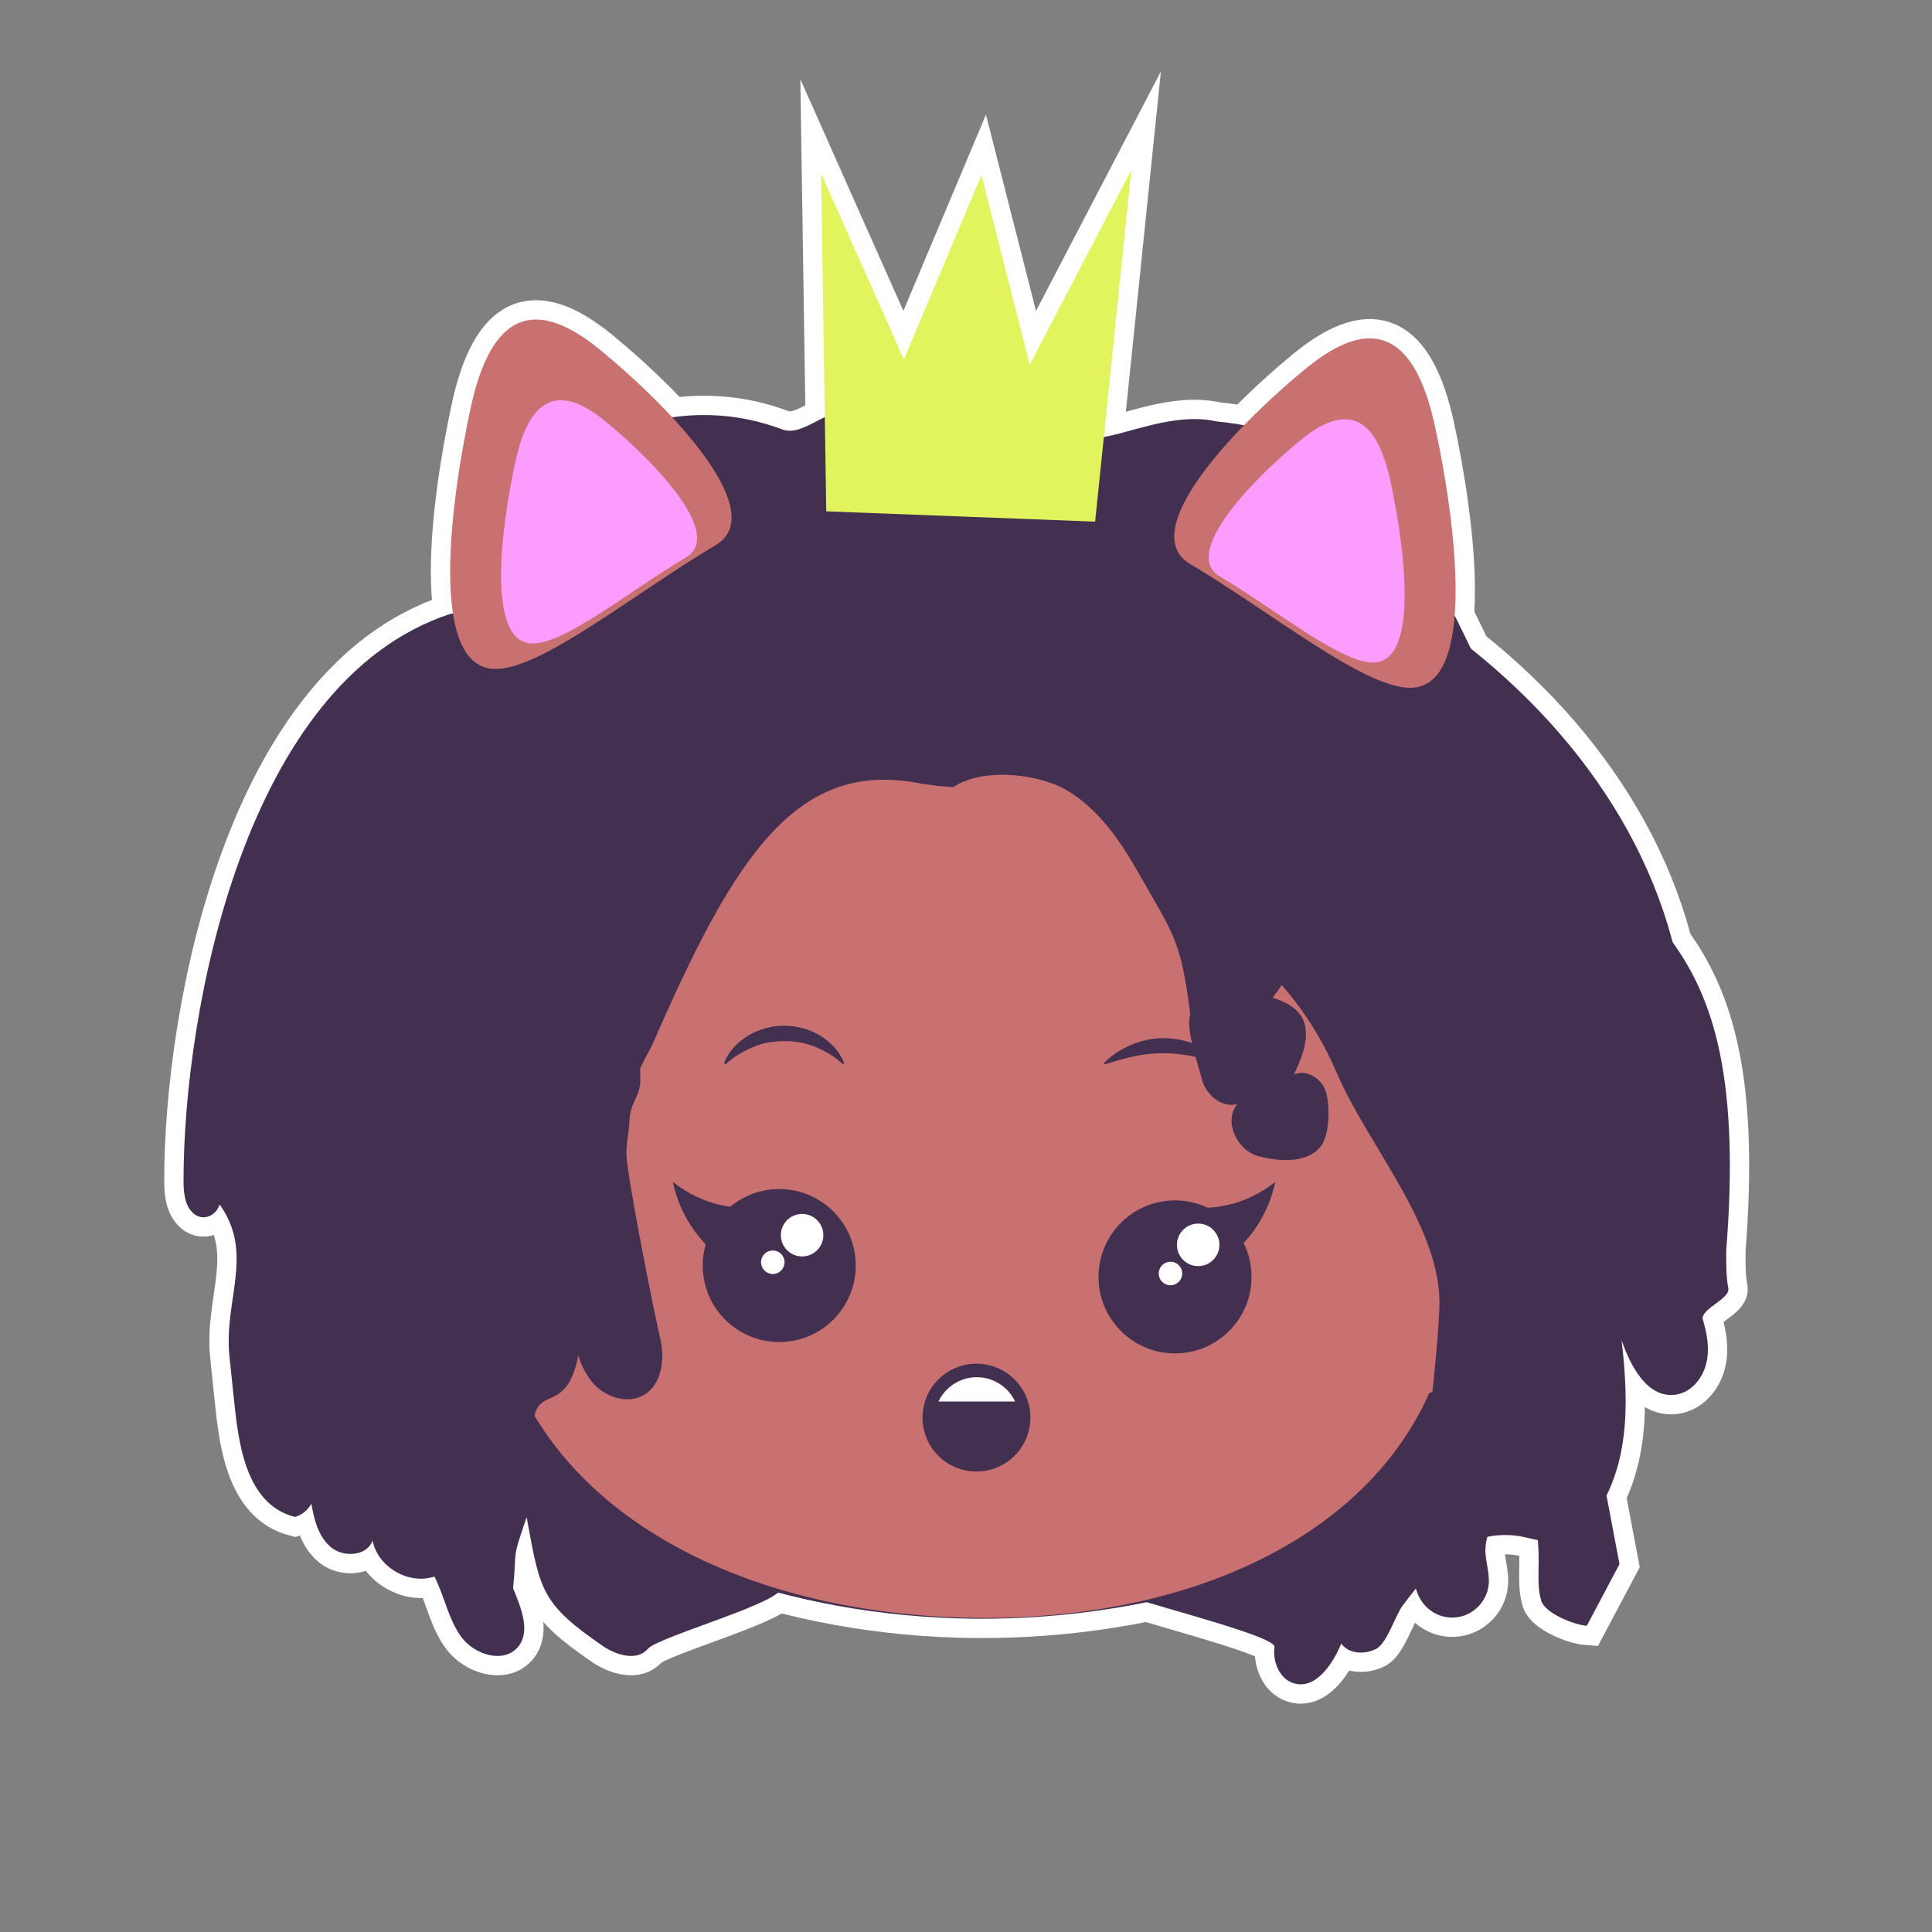 <?xml version="1.0" encoding="utf-8"?>
<!-- Generator: Adobe Illustrator 21.1.0, SVG Export Plug-In . SVG Version: 6.00 Build 0)  -->
<svg version="1.1" id="Layer_1" xmlns="http://www.w3.org/2000/svg" xmlns:xlink="http://www.w3.org/1999/xlink" x="0px" y="0px"
	 viewBox="0 0 1200 1200" style="enable-background:new 0 0 1200 1200;" xml:space="preserve">
<rect x="0" y="0" width="1200" height="1200" fill="#808080" stroke="none"/>
<style type="text/css">
	.st0{fill:#433051;stroke:#FFFFFF;stroke-width:24;stroke-miterlimit:10;}
	.st1{fill:none;stroke:#FFFFFF;stroke-width:24;}
	.st2{fill:#C97171;stroke:#FFFFFF;stroke-width:24;stroke-miterlimit:10;}
	.st3{fill:#FC9CFF;stroke:#FFFFFF;stroke-width:24;stroke-miterlimit:10;}
	.st4{fill:#E2F45D;stroke:#FFFFFF;stroke-width:24;stroke-miterlimit:10;}
	.st5{fill:#433051;}
	.st6{fill:none;stroke:#FFFFFF;stroke-width:21.19;}
	.st7{fill:#C97171;}
	.st8{fill:#FC9CFF;}
	.st9{fill:#E2F45D;}
	.st10{fill:#FFFFFF;}
</style>
<g id="Layer_2_1_">
	<path class="st0" d="M184.4,638.4c5.8-195.7,199-348.8,431.5-341.9s437.7,171.1,432,366.8c-5.8,195.6-220.4,348.8-453,341.9
		C362.4,998.3,178.6,834,184.4,638.4z"/>
	
		<ellipse transform="matrix(2.948668e-02 -1 1 2.948668e-02 -453.79 1064.54)" class="st1" cx="321.3" cy="766" rx="83.6" ry="73.8"/>
	
		<ellipse transform="matrix(2.948668e-02 -1 1 2.948668e-02 70.813 1637.95)" class="st1" cx="878.9" cy="782.5" rx="83.6" ry="73.8"/>
	
		<ellipse transform="matrix(2.948668e-02 -1 1 2.948668e-02 -316.557 1246.568)" class="st1" cx="483.7" cy="786.3" rx="47.5" ry="47.5"/>
	
		<ellipse transform="matrix(2.948668e-02 -1 1 2.948668e-02 -85.186 1499.217)" class="st1" cx="729.5" cy="793.5" rx="47.5" ry="47.5"/>
	<path class="st1" d="M552,851c3.5,27.7,27.5,48,54,47c24-0.9,45-19.1,49.6-43.9"/>
	<path class="st0" d="M569.5,288.6c17.8-9,32.2-23.3,49-34.1c16.8-10.7,17.1,25.5,35.2,33.9c4.5,2.1,8.7,5.1,13.6,6
		c5.6,1,8.8-21.7,14.5-22.4c18.7-2.1,47.5-16.3,74.1-10.2c129.2,11.9,149.4,147,203.9,231.5s128.5,80,112.4,283.3
		c0,7.8-0.2,15.8,1.3,23.6c1.3,6.6-17.8,13-15.8,19.5c2.7,9.1,4.4,18.7,1.9,27.9s-9.6,17.5-19.1,18.7c-17.1,2.2-27.8-17.6-33.3-33.9
		c4.7,40.3,5.2,80.7-19.5,112.8c-4.1,5.2-20.9,10.6-27.5,11.5c-4.4,0.5-8.8-1-13.1-1.9c-10.6-2.4-21.6-1.6-31.7,2.2
		c-18.8,7.3-32,24.1-44.2,40.3c-4.7,6.3-9.6,23.5-16.7,27c-7.1,3.5-16.8,3-21.4-3.4c-5.5,13.1-16.1,28.7-29.6,24.6
		c-8.8-2.7-13.1-13.4-11.9-22.5s-132.9-38.7-128.4-46.7c27.8-50.4,171.5-99.4,174.2-157c3.7-80.6,3.6-166.8-40-234.6
		C757.8,523.1,689,487.5,623,455.8c-14.8-7.1-29.9-14.3-41.4-25.9c-11.6-11.6-19.2-28.5-15.2-44.4"/>
	<path class="st0" d="M596.6,310.8c-1.2-16.9-6.4-33.3-15.1-47.9c-6.3-10.5-15.3-20.3-27.3-22.7s-26.3,6.3-25.8,18.4
		c-13.2-8.5-28.4,13.6-42.9,8c-71.7-26.9-133.3,15.5-145.6,25.2c-26.6,20.9,44.9,29.7,25.6,57.4c-7,10-9.9,22.3-16.3,32.6
		c-7,11-31.3-13.2-41.7-5.2l-27.8,4.7C151.9,423.1,114,628.5,114,733.1c0,7.5,0.6,15.8,6.3,20.7c6.1,5.1,14.2,1,16.1-5.7
		c21.8,30.5,2.5,59.2,6.1,94.2l2.6,24.9c2.7,25.6,6.2,67,38.1,75c4.4-1.3,8-4.2,10.2-8.2c1.7,10.1,4.5,20.8,12.4,27.2
		s22.4,5.2,25.6-4.4c3.1,16.5,22.6,27.8,38.4,22.4c6.3,12.2,8.6,26.4,16.7,37.5c8.1,11.1,26.3,16.8,35.2,6.3
		c8.2-9.9,1.8-24.6-3-36.5c2.6-26.3-1.3-15.7,8.4-44.1c8.4,45.8,9,53.6,47.4,80c8.5,5.8,21.3,9.5,27.9,1.7
		c6.5-7.6,87.2-29.8,82.5-38.5c-27.4-51.4-124.4-99.3-118.1-157.2c3.5-31.3,12.1-62.3,10.8-93.8c-2.7-62.4-43.3-115.9-82.3-164.7
		c70.2-34.3,126.8-90.5,185.9-141.8c10.7-9.2,22.4-18.7,36.4-20c10.7-1,21.2,3,31.8,5.2c23.9,5,48.7,1.1,69.9-10.9"/>
	<path class="st2" d="M904.1,791.6c-4.2,140.3-141.6,218-306.9,213.1s-296-90.5-291.9-230.9s145.1-315.2,310.4-310.4
		C781.1,468.2,908.3,651.2,904.1,791.6z"/>
	
		<ellipse transform="matrix(2.948668e-02 -1 1 2.948668e-02 -453.79 1064.54)" class="st2" cx="321.3" cy="766" rx="83.6" ry="73.8"/>
	
		<ellipse transform="matrix(2.948668e-02 -1 1 2.948668e-02 70.813 1637.95)" class="st2" cx="878.9" cy="782.5" rx="83.6" ry="73.8"/>
	
		<ellipse transform="matrix(2.948668e-02 -1 1 2.948668e-02 -316.557 1246.568)" class="st0" cx="483.7" cy="786.3" rx="47.5" ry="47.5"/>
	
		<ellipse transform="matrix(2.948668e-02 -1 1 2.948668e-02 -85.186 1499.217)" class="st0" cx="729.5" cy="793.5" rx="47.5" ry="47.5"/>
	<path class="st2" d="M444.5,338.6c-50.6,30-108.3,77.4-137.1,76.9c-41.6-0.7-27.5-104.5-15.1-162s38.5-70.5,80.2-36.4
		C419.4,255.6,478,318.7,444.5,338.6z"/>
	<path class="st3" d="M426.1,346.2c-35.2,20.9-75.4,53.9-95.5,53.5c-28.9-0.5-19.2-72.8-10.5-112.8c8.6-40,26.8-49.1,55.8-25.3
		C408.7,288.5,449.4,332.4,426.1,346.2z"/>
	<path class="st2" d="M739.2,350.3c50.6,30,108.3,77.4,137.1,76.9c41.6-0.7,27.5-104.5,15.1-162s-38.5-70.5-80.2-36.4
		C764.3,267.4,705.8,330.5,739.2,350.3z"/>
	<path class="st3" d="M757.6,358c35.2,20.9,75.4,53.9,95.5,53.5c28.9-0.5,19.2-72.8,10.5-112.8s-26.8-49.1-55.8-25.3
		C775.1,300.3,734.3,344.2,757.6,358z"/>
	<path class="st0" d="M1005.9,971.5l-17.8-94.1l-1.3-20.3c-1.2-18-2.4-36.1-3.7-54.1c-2-25.2-4.7-50.3-9.7-75.1
		c-11.8-59-37.3-116.2-78.6-160c-39.6-42.1-94.7-70.9-152.3-73.9l-222-142.4C367.4,418.2,243,548.4,183.7,704.5
		c-3.6,9.4-7,19.7-4.5,29.4s13.4,18,22.6,13.9c-1.6,21.7,1,43.6,7.5,64.4c4.4,13.9,16.5,30.1,30,24.5c-1.3,14.7,1.4,29.3,7.8,42.5
		c3.3,6.7,8.1,13.4,15.2,15.5s16.5-2.5,16.5-10c1.5,13.7,6.2,28.2,17.6,36.1c11.4,7.9,30.2,5,34.9-7.9c1.8-5.2,1.2-10.9,0.6-16.4
		c-4.4-43.3,19.1-12,27.3-54.7c1.8,6.4,5,12.4,9.3,17.5c7.8,8.7,21.4,13,31.5,7.1c11.5-6.9,13.1-23,9.9-36s-20.6-100.2-20.8-113.5
		c-0.1-7.1,1.6-14,1.9-21c0.5-12.6,7.3-14.3,6.7-27c-0.1-1.9-0.1-3.7,0-5.6c2.4-4.8,4.8-9.5,7.4-14.2
		c51.8-119.4,90.4-177.9,167.4-162.3c12.3,1.5,5.6,1.2,19.7,2.1c17.8-12.2,53.2-8.7,71.5,2.6c18.3,11.2,31.3,29.6,42,48.2
		c23.3,41,27.7,43.5,33.6,90.3c-3,9.5,4.8,30.4,7.2,40.2c2.4,9.7,12.3,18.3,22,15.5c-8.7,10.7-0.3,28.8,13.1,32.4
		c13.4,3.6,30.8,4.6,39.1-6.5c5.1-7,5.4-24.5,3-33s-12.1-14.8-20-11.2c4.3-9.3,8.7-19.3,7.1-29.3c-1.7-10.9-11.6-15.6-20.3-18.4
		c2.4-3.5,5.6-7.2,7.4-11c2.4-5.1,2.7-11.7-0.9-16.1c-1.2-1.4-2.7-2.6-3.5-4.2c-1.7-3-1.1-6.7-0.5-10.2c0.1-1-42.6-1.9-42.5-2.9
		c35.8,19.2,63.5,53,79.6,90.7c19.6,46,66.4,97.3,63.9,147.2s-11.1,99.4-15.6,149.2c-1.1,12-1.5,25.4,6.4,34.5
		c8.4,9.5,22.7,10.5,32.2,2.1c4.4-3.9,7.2-9.3,7.7-15.2c0.6-7.7-2.6-15.3-2-22.9c0.4-6.1,3.1-11.8,4.4-17.8
		c4.5-21.4-9.1-45.1,0.5-64.8c18.4,27.1,28.3,59.2,28.1,92.1c-0.1,8-0.7,16.2,1.6,23.9c2.4,7.7,20.2,14.9,28.3,15.5L1005.9,971.5z"
		/>
	<polygon class="st4" points="513.2,317.6 680.2,324 702.7,105.5 639.6,226.5 609.6,108.8 561.4,223.3 510,107.7 	"/>
</g>
<g id="Layer_2">
	<path class="st5" d="M184.4,638.4c5.8-195.7,199-348.8,431.5-341.9s437.7,171.1,432,366.8c-5.8,195.6-220.4,348.8-453,341.9
		C362.4,998.3,178.6,834,184.4,638.4z"/>
	
		<ellipse transform="matrix(2.948668e-02 -1 1 2.948668e-02 -453.79 1064.54)" class="st6" cx="321.3" cy="766" rx="83.6" ry="73.8"/>
	
		<ellipse transform="matrix(2.948668e-02 -1 1 2.948668e-02 70.813 1637.95)" class="st6" cx="878.9" cy="782.5" rx="83.6" ry="73.8"/>
	
		<ellipse transform="matrix(2.948668e-02 -1 1 2.948668e-02 -316.557 1246.568)" class="st6" cx="483.7" cy="786.3" rx="47.5" ry="47.5"/>
	
		<ellipse transform="matrix(2.948668e-02 -1 1 2.948668e-02 -85.186 1499.217)" class="st6" cx="729.5" cy="793.5" rx="47.5" ry="47.5"/>
	<path class="st6" d="M552,851c3.5,27.7,27.5,48,54,47c24-0.9,45-19.1,49.6-43.9"/>
	<path class="st5" d="M569.5,288.6c17.8-9,32.2-23.3,49-34.1c16.8-10.7,17.1,25.5,35.2,33.9c4.5,2.1,8.7,5.1,13.6,6
		c5.6,1,8.8-21.7,14.5-22.4c18.7-2.1,47.5-16.3,74.1-10.2c129.2,11.9,149.4,147,203.9,231.5s128.5,80,112.4,283.3
		c0,7.8-0.2,15.8,1.3,23.6c1.3,6.6-17.8,13-15.8,19.5c2.7,9.1,4.4,18.7,1.9,27.9s-9.6,17.5-19.1,18.7c-17.1,2.2-27.8-17.6-33.3-33.9
		c4.7,40.3,5.2,80.7-19.5,112.8c-4.1,5.2-20.9,10.6-27.5,11.5c-4.4,0.5-8.8-1-13.1-1.9c-10.6-2.4-21.6-1.6-31.7,2.2
		c-18.8,7.3-32,24.1-44.2,40.3c-4.7,6.3-9.6,23.5-16.7,27c-7.1,3.5-16.8,3-21.4-3.4c-5.5,13.1-16.1,28.7-29.6,24.6
		c-8.8-2.7-13.1-13.4-11.9-22.5s-132.9-38.7-128.4-46.7c27.8-50.4,171.5-99.4,174.2-157c3.7-80.6,3.6-166.8-40-234.6
		C757.8,523.1,689,487.5,623,455.8c-14.8-7.1-29.9-14.3-41.4-25.9c-11.6-11.6-19.2-28.5-15.2-44.4"/>
	<path class="st5" d="M596.6,310.8c-1.2-16.9-6.4-33.3-15.1-47.9c-6.3-10.5-15.3-20.3-27.3-22.7s-26.3,6.3-25.8,18.4
		c-13.2-8.5-28.4,13.6-42.9,8c-71.7-26.9-133.3,15.5-145.6,25.2c-26.6,20.9,44.9,29.7,25.6,57.4c-7,10-9.9,22.3-16.3,32.6
		c-7,11-31.3-13.2-41.7-5.2l-27.8,4.7C151.9,423.1,114,628.5,114,733.1c0,7.5,0.6,15.8,6.3,20.7c6.1,5.1,14.2,1,16.1-5.7
		c21.8,30.5,2.5,59.2,6.1,94.2l2.6,24.9c2.7,25.6,6.2,67,38.1,75c4.4-1.3,8-4.2,10.2-8.2c1.7,10.1,4.5,20.8,12.4,27.2
		s22.4,5.2,25.6-4.4c3.1,16.5,22.6,27.8,38.4,22.4c6.3,12.2,8.6,26.4,16.7,37.5c8.1,11.1,26.3,16.8,35.2,6.3
		c8.2-9.9,1.8-24.6-3-36.5c2.6-26.3-1.3-15.7,8.4-44.1c8.4,45.8,9,53.6,47.4,80c8.5,5.8,21.3,9.5,27.9,1.7
		c6.5-7.6,87.2-29.8,82.5-38.5c-27.4-51.4-124.4-99.3-118.1-157.2c3.5-31.3,12.1-62.3,10.8-93.8c-2.7-62.4-43.3-115.9-82.3-164.7
		c70.2-34.3,126.8-90.5,185.9-141.8c10.7-9.2,22.4-18.7,36.4-20c10.7-1,21.2,3,31.8,5.2c23.9,5,48.7,1.1,69.9-10.9"/>
	<path class="st7" d="M904.1,791.6c-4.2,140.3-141.6,218-306.9,213.1s-296-90.5-291.9-230.9s145.1-315.2,310.4-310.4
		C781.1,468.2,908.3,651.2,904.1,791.6z"/>
	
		<ellipse transform="matrix(2.948668e-02 -1 1 2.948668e-02 -453.79 1064.54)" class="st7" cx="321.3" cy="766" rx="83.6" ry="73.8"/>
	
		<ellipse transform="matrix(2.948668e-02 -1 1 2.948668e-02 70.813 1637.95)" class="st7" cx="878.9" cy="782.5" rx="83.6" ry="73.8"/>
	
		<ellipse transform="matrix(2.948668e-02 -1 1 2.948668e-02 -316.557 1246.568)" class="st5" cx="483.7" cy="786.3" rx="47.5" ry="47.5"/>
	
		<ellipse transform="matrix(2.948668e-02 -1 1 2.948668e-02 -85.186 1499.217)" class="st5" cx="729.5" cy="793.5" rx="47.5" ry="47.5"/>
	<path class="st7" d="M444.5,338.6c-50.6,30-108.3,77.4-137.1,76.9c-41.6-0.7-27.5-104.5-15.1-162s38.5-70.5,80.2-36.4
		C419.4,255.6,478,318.7,444.5,338.6z"/>
	<path class="st8" d="M426.1,346.2c-35.2,20.9-75.4,53.9-95.5,53.5c-28.9-0.5-19.2-72.8-10.5-112.8c8.6-40,26.8-49.1,55.8-25.3
		C408.7,288.5,449.4,332.4,426.1,346.2z"/>
	<path class="st7" d="M739.2,350.3c50.6,30,108.3,77.4,137.1,76.9c41.6-0.7,27.5-104.5,15.1-162s-38.5-70.5-80.2-36.4
		C764.3,267.4,705.8,330.5,739.2,350.3z"/>
	<path class="st8" d="M757.6,358c35.2,20.9,75.4,53.9,95.5,53.5c28.9-0.5,19.2-72.8,10.5-112.8s-26.8-49.1-55.8-25.3
		C775.1,300.3,734.3,344.2,757.6,358z"/>
	<path class="st5" d="M1005.9,971.5l-17.8-94.1l-1.3-20.3c-1.2-18-2.4-36.1-3.7-54.1c-2-25.2-4.7-50.3-9.7-75.1
		c-11.8-59-37.3-116.2-78.6-160c-39.6-42.1-94.7-70.9-152.3-73.9l-222-142.4C367.4,418.2,243,548.4,183.7,704.5
		c-3.6,9.4-7,19.7-4.5,29.4s13.4,18,22.6,13.9c-1.6,21.7,1,43.6,7.5,64.4c4.4,13.9,16.5,30.1,30,24.5c-1.3,14.7,1.4,29.3,7.8,42.5
		c3.3,6.7,8.1,13.4,15.2,15.5s16.5-2.5,16.5-10c1.5,13.7,6.2,28.2,17.6,36.1c11.4,7.9,30.2,5,34.9-7.9c1.8-5.2,1.2-10.9,0.6-16.4
		c-4.4-43.3,19.1-12,27.3-54.7c1.8,6.4,5,12.4,9.3,17.5c7.8,8.7,21.4,13,31.5,7.1c11.5-6.9,13.1-23,9.9-36s-20.6-100.2-20.8-113.5
		c-0.1-7.1,1.6-14,1.9-21c0.5-12.6,7.3-14.3,6.7-27c-0.1-1.9-0.1-3.7,0-5.6c2.4-4.8,4.8-9.5,7.4-14.2
		c51.8-119.4,90.4-177.9,167.4-162.3c12.3,1.5,5.6,1.2,19.7,2.1c17.8-12.2,53.2-8.7,71.5,2.6c18.3,11.2,31.3,29.6,42,48.2
		c23.3,41,27.7,43.5,33.6,90.3c-3,9.5,4.8,30.4,7.2,40.2c2.4,9.7,12.3,18.3,22,15.5c-8.7,10.7-0.3,28.8,13.1,32.4
		c13.4,3.6,30.8,4.6,39.1-6.5c5.1-7,5.4-24.5,3-33s-12.1-14.8-20-11.2c4.3-9.3,8.7-19.3,7.1-29.3c-1.7-10.9-11.6-15.6-20.3-18.4
		c2.4-3.5,5.6-7.2,7.4-11c2.4-5.1,2.7-11.7-0.9-16.1c-1.2-1.4-2.7-2.6-3.5-4.2c-1.7-3-1.1-6.7-0.5-10.2c0.1-1-42.6-1.9-42.5-2.9
		c35.8,19.2,63.5,53,79.6,90.7c19.6,46,66.4,97.3,63.9,147.2s-11.1,99.4-15.6,149.2c-1.1,12-1.5,25.4,6.4,34.5
		c8.4,9.5,22.7,10.5,32.2,2.1c4.4-3.9,7.2-9.3,7.7-15.2c0.6-7.7-2.6-15.3-2-22.9c0.4-6.1,3.1-11.8,4.4-17.8
		c4.5-21.4-9.1-45.1,0.5-64.8c18.4,27.1,28.3,59.2,28.1,92.1c-0.1,8-0.7,16.2,1.6,23.9c2.4,7.7,20.2,14.9,28.3,15.5L1005.9,971.5z"
		/>
	<polygon class="st9" points="513.2,317.6 680.2,324 702.7,105.5 639.6,226.5 609.6,108.8 561.4,223.3 510,107.7 	"/>
</g>
<title>Artboard 85</title>
<g>
	<path class="st5" d="M449.7,660.5c0.3-1,0.7-1.8,1.1-2.7s1-1.6,1.4-2.5c1-1.6,2.1-3.1,3.4-4.6c2.6-2.9,5.6-5.2,8.9-7.4
		c3.3-2,7-3.5,10.8-4.6c1.9-0.5,3.9-1,5.8-1.2c1.9-0.3,4-0.3,5.9-0.4c7.9,0,15.8,2.1,22.5,6.2c3.3,2,6.3,4.5,8.9,7.4
		c1.3,1.4,2.5,2.9,3.4,4.6c0.5,0.9,1,1.6,1.4,2.5s0.9,1.7,1.1,2.7l-0.6,0.6c-2.5-2.2-5.1-4.4-8-6.1c-2.9-1.8-5.8-3.3-9-4.6
		c-6.2-2.6-13-3.9-19.6-3.7c-1.7,0-3.3,0-5,0.2c-1.7,0.1-3.3,0.4-4.9,0.6c-3.3,0.6-6.5,1.6-9.6,2.9s-6.1,2.8-8.9,4.6
		c-2.9,1.8-5.6,3.7-8,6.1L449.7,660.5z"/>
</g>
<g>
	<path class="st5" d="M759.2,661.1c-7.2-2.2-13.3-4-19.3-5.2c-3-0.5-5.9-1-8.8-1.3c-0.7,0-1.4-0.1-2.1-0.2c-0.7-0.1-1.4-0.1-2.1-0.1
		c-1.4-0.1-2.9-0.1-4.3-0.1c-0.7-0.1-1.4,0-2.1,0s-1.4,0-2.1,0.1l-2.1,0.1c-0.7,0-1.4,0.2-2.1,0.2c-2.9,0.3-5.8,0.6-8.8,1.3
		c-6,1.2-12.1,3-19.3,5.2l-0.6-0.6c2.5-2.5,5-4.7,7.9-6.6s5.9-3.5,9.1-4.9c6.3-2.7,13.3-4.2,20.2-4.2c1.7,0.1,3.4,0.1,5.1,0.3
		c1.7,0.1,3.4,0.4,5.1,0.7c3.4,0.7,6.7,1.7,9.9,3.1c3.2,1.4,6.2,3,9.1,4.9s5.6,4.2,7.9,6.6L759.2,661.1z"/>
</g>
<path class="st5" d="M443.6,778c-4.5-4-10.7-10.3-16.1-19.3c-5.7-9.6-8.3-18.5-9.6-24.6c5.3,4.2,14.7,10.6,27.8,13.9
	c8.2,2.1,15.5,2.4,20.9,2.1C458.9,759.4,451.2,768.7,443.6,778z"/>
<path class="st5" d="M766.4,778c4.5-4,10.7-10.3,16.1-19.3c5.7-9.6,8.3-18.5,9.6-24.6c-5.3,4.2-14.7,10.6-27.8,13.9
	c-8.2,2.1-15.5,2.4-20.9,2.1C751.1,759.4,758.7,768.7,766.4,778z"/>
<circle class="st5" cx="606.5" cy="880.5" r="33.5"/>
<path class="st10" d="M630.5,870.5c-4.2-8.9-13.3-15.1-23.8-15.1s-19.6,6.2-23.8,15.1H630.5z"/>
<circle class="st10" cx="498.2" cy="767.2" r="13.2"/>
<circle class="st10" cx="744.2" cy="773.2" r="13.2"/>
<circle class="st10" cx="727" cy="791" r="7.3"/>
<circle class="st10" cx="480" cy="784" r="7.3"/>
</svg>
